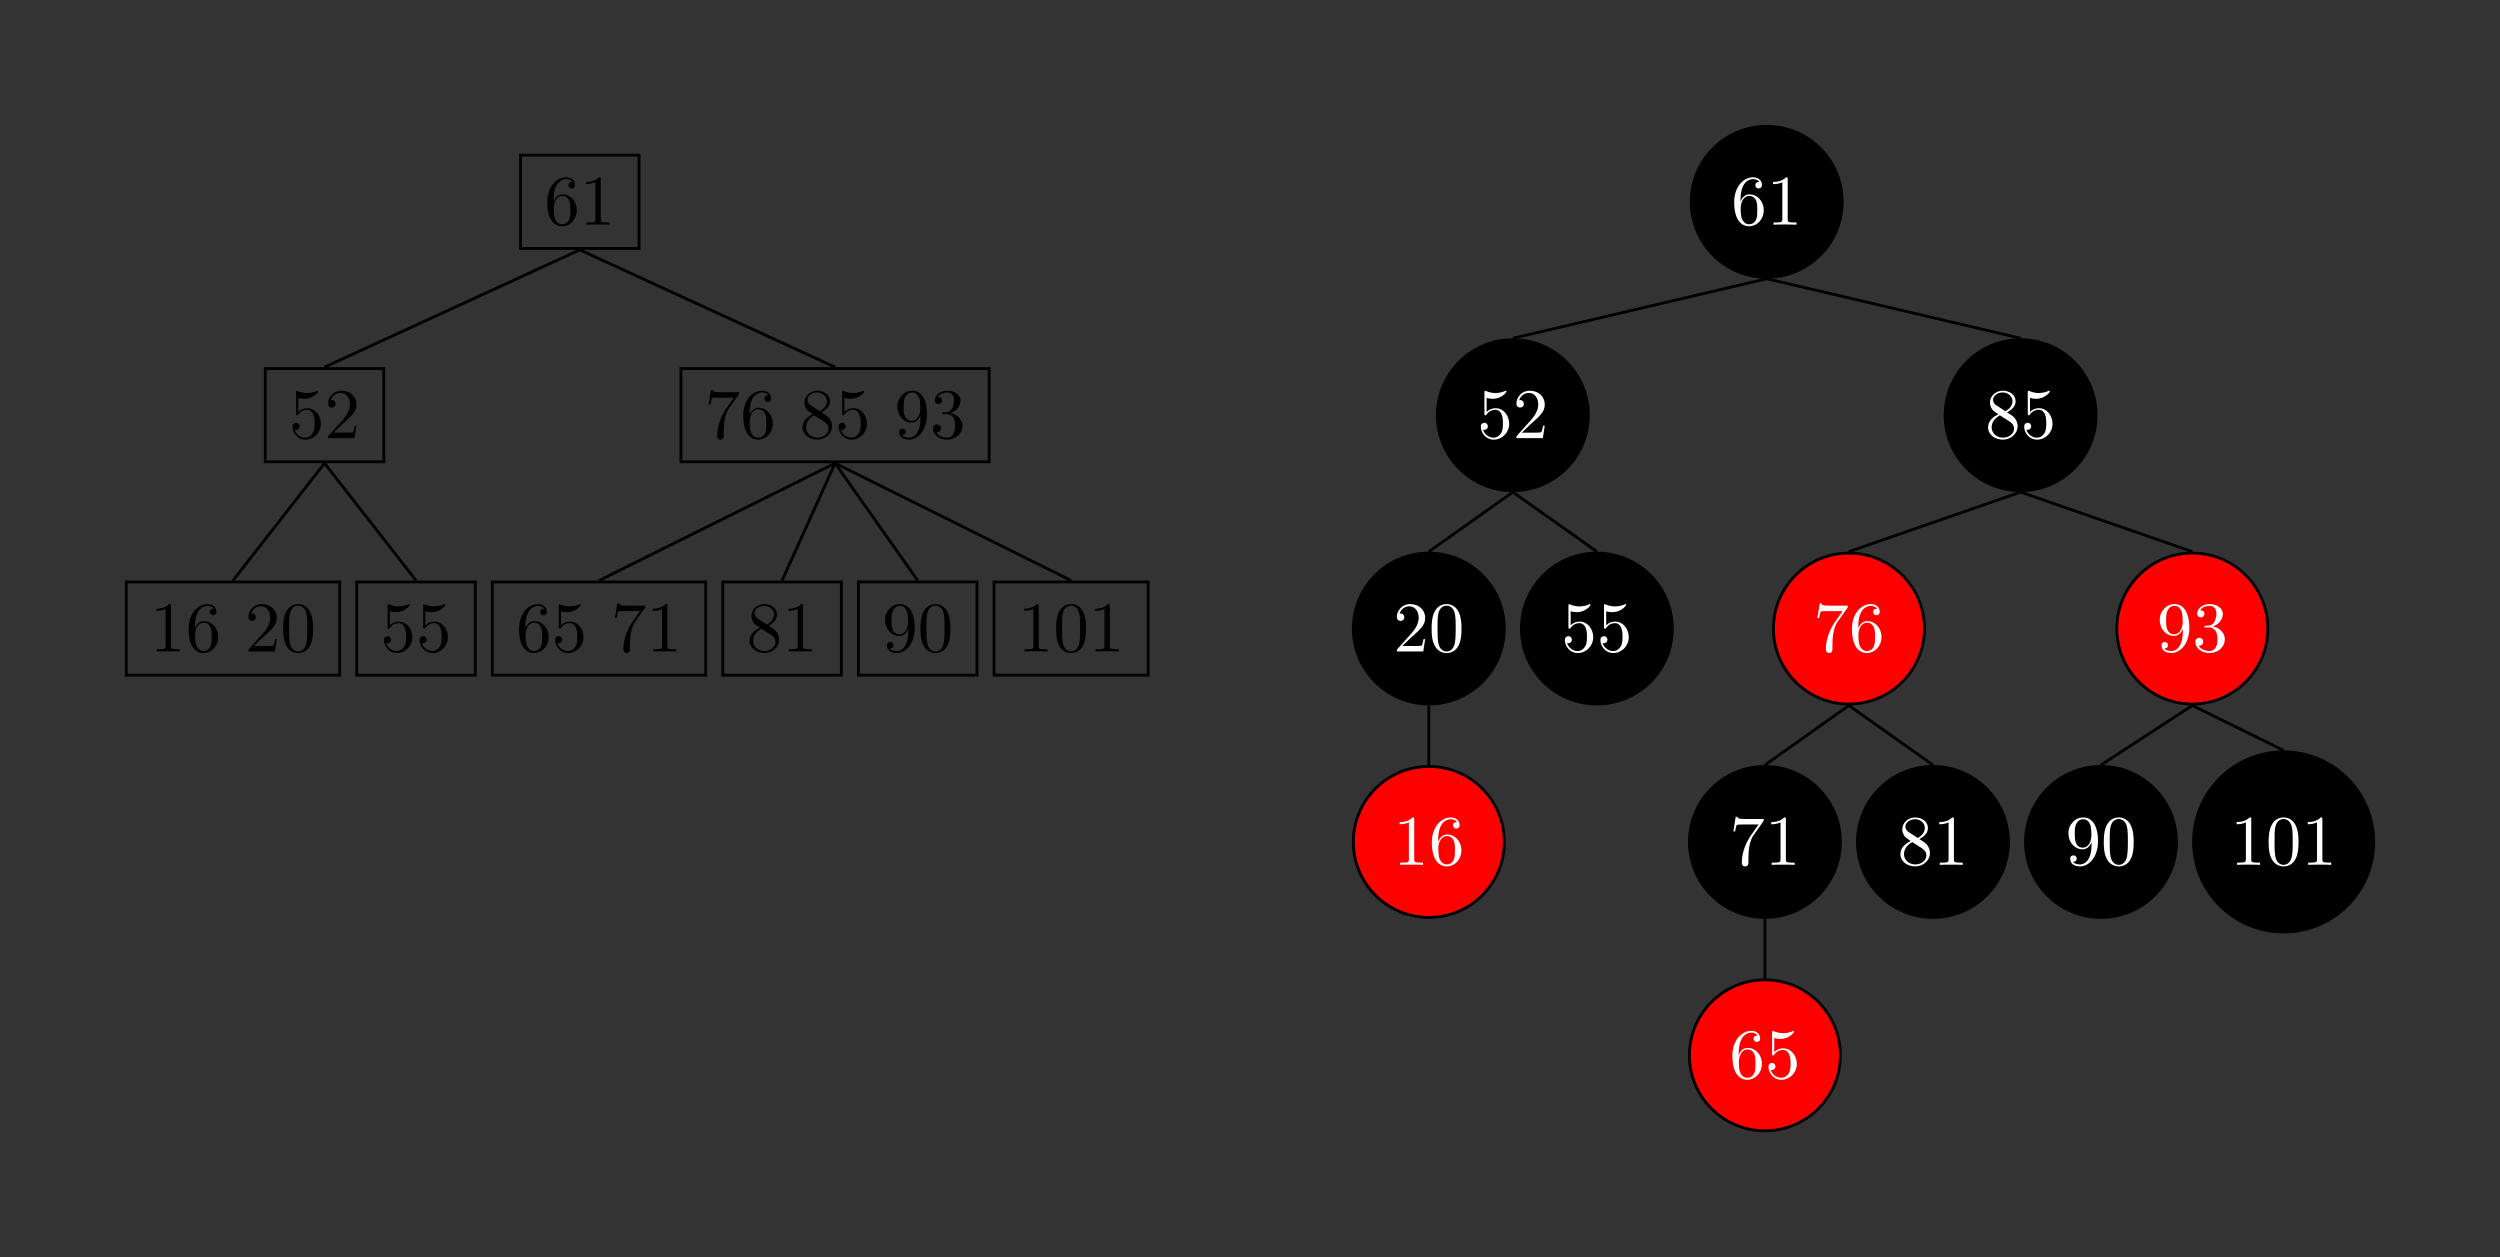 <?xml version="1.0" encoding="UTF-8"?>
<svg xmlns="http://www.w3.org/2000/svg" xmlns:xlink="http://www.w3.org/1999/xlink" width="350.177pt" height="176.084pt" viewBox="0 0 350.177 176.084" version="1.1">
<rect x="0" y="0" width="350.177" height="176.084" fill="#333333" stroke="none"/>
<defs>
<g>
<symbol overflow="visible" id="glyph0-0">
<path style="stroke:none;" d=""/>
</symbol>
<symbol overflow="visible" id="glyph0-1">
<path style="stroke:none;" d="M 1.312 -3.266 L 1.312 -3.516 C 1.312 -6.031 2.547 -6.391 3.062 -6.391 C 3.297 -6.391 3.719 -6.328 3.938 -5.984 C 3.781 -5.984 3.391 -5.984 3.391 -5.547 C 3.391 -5.234 3.625 -5.078 3.844 -5.078 C 4 -5.078 4.312 -5.172 4.312 -5.562 C 4.312 -6.156 3.875 -6.641 3.047 -6.641 C 1.766 -6.641 0.422 -5.359 0.422 -3.156 C 0.422 -0.484 1.578 0.219 2.5 0.219 C 3.609 0.219 4.562 -0.719 4.562 -2.031 C 4.562 -3.297 3.672 -4.25 2.562 -4.25 C 1.891 -4.25 1.516 -3.75 1.312 -3.266 Z M 2.5 -0.062 C 1.875 -0.062 1.578 -0.656 1.516 -0.812 C 1.328 -1.281 1.328 -2.078 1.328 -2.25 C 1.328 -3.031 1.656 -4.031 2.547 -4.031 C 2.719 -4.031 3.172 -4.031 3.484 -3.406 C 3.656 -3.047 3.656 -2.531 3.656 -2.047 C 3.656 -1.562 3.656 -1.062 3.484 -0.703 C 3.188 -0.109 2.734 -0.062 2.5 -0.062 Z M 2.5 -0.062 "/>
</symbol>
<symbol overflow="visible" id="glyph0-2">
<path style="stroke:none;" d="M 2.938 -6.375 C 2.938 -6.625 2.938 -6.641 2.703 -6.641 C 2.078 -6 1.203 -6 0.891 -6 L 0.891 -5.688 C 1.094 -5.688 1.672 -5.688 2.188 -5.953 L 2.188 -0.781 C 2.188 -0.422 2.156 -0.312 1.266 -0.312 L 0.953 -0.312 L 0.953 0 C 1.297 -0.031 2.156 -0.031 2.562 -0.031 C 2.953 -0.031 3.828 -0.031 4.172 0 L 4.172 -0.312 L 3.859 -0.312 C 2.953 -0.312 2.938 -0.422 2.938 -0.781 Z M 2.938 -6.375 "/>
</symbol>
<symbol overflow="visible" id="glyph0-3">
<path style="stroke:none;" d="M 4.75 -6.078 C 4.828 -6.188 4.828 -6.203 4.828 -6.422 L 2.406 -6.422 C 1.203 -6.422 1.172 -6.547 1.141 -6.734 L 0.891 -6.734 L 0.562 -4.688 L 0.812 -4.688 C 0.844 -4.844 0.922 -5.469 1.062 -5.594 C 1.125 -5.656 1.906 -5.656 2.031 -5.656 L 4.094 -5.656 C 3.984 -5.5 3.203 -4.406 2.984 -4.078 C 2.078 -2.734 1.75 -1.344 1.75 -0.328 C 1.75 -0.234 1.75 0.219 2.219 0.219 C 2.672 0.219 2.672 -0.234 2.672 -0.328 L 2.672 -0.844 C 2.672 -1.391 2.703 -1.938 2.781 -2.469 C 2.828 -2.703 2.953 -3.562 3.406 -4.172 Z M 4.75 -6.078 "/>
</symbol>
<symbol overflow="visible" id="glyph0-4">
<path style="stroke:none;" d="M 1.625 -4.562 C 1.172 -4.859 1.125 -5.188 1.125 -5.359 C 1.125 -5.969 1.781 -6.391 2.484 -6.391 C 3.203 -6.391 3.844 -5.875 3.844 -5.156 C 3.844 -4.578 3.453 -4.109 2.859 -3.766 Z M 3.078 -3.609 C 3.797 -3.984 4.281 -4.5 4.281 -5.156 C 4.281 -6.078 3.406 -6.641 2.5 -6.641 C 1.5 -6.641 0.688 -5.906 0.688 -4.969 C 0.688 -4.797 0.703 -4.344 1.125 -3.875 C 1.234 -3.766 1.609 -3.516 1.859 -3.344 C 1.281 -3.047 0.422 -2.5 0.422 -1.5 C 0.422 -0.453 1.438 0.219 2.484 0.219 C 3.609 0.219 4.562 -0.609 4.562 -1.672 C 4.562 -2.031 4.453 -2.484 4.062 -2.906 C 3.875 -3.109 3.719 -3.203 3.078 -3.609 Z M 2.078 -3.188 L 3.312 -2.406 C 3.594 -2.219 4.062 -1.922 4.062 -1.312 C 4.062 -0.578 3.312 -0.062 2.5 -0.062 C 1.641 -0.062 0.922 -0.672 0.922 -1.5 C 0.922 -2.078 1.234 -2.719 2.078 -3.188 Z M 2.078 -3.188 "/>
</symbol>
<symbol overflow="visible" id="glyph0-5">
<path style="stroke:none;" d="M 4.469 -2 C 4.469 -3.188 3.656 -4.188 2.578 -4.188 C 2.109 -4.188 1.672 -4.031 1.312 -3.672 L 1.312 -5.625 C 1.516 -5.562 1.844 -5.5 2.156 -5.5 C 3.391 -5.5 4.094 -6.406 4.094 -6.531 C 4.094 -6.594 4.062 -6.641 3.984 -6.641 C 3.984 -6.641 3.953 -6.641 3.906 -6.609 C 3.703 -6.516 3.219 -6.312 2.547 -6.312 C 2.156 -6.312 1.688 -6.391 1.219 -6.594 C 1.141 -6.625 1.125 -6.625 1.109 -6.625 C 1 -6.625 1 -6.547 1 -6.391 L 1 -3.438 C 1 -3.266 1 -3.188 1.141 -3.188 C 1.219 -3.188 1.234 -3.203 1.281 -3.266 C 1.391 -3.422 1.75 -3.969 2.562 -3.969 C 3.078 -3.969 3.328 -3.516 3.406 -3.328 C 3.562 -2.953 3.594 -2.578 3.594 -2.078 C 3.594 -1.719 3.594 -1.125 3.344 -0.703 C 3.109 -0.312 2.734 -0.062 2.281 -0.062 C 1.562 -0.062 0.984 -0.594 0.812 -1.172 C 0.844 -1.172 0.875 -1.156 0.984 -1.156 C 1.312 -1.156 1.484 -1.406 1.484 -1.641 C 1.484 -1.891 1.312 -2.141 0.984 -2.141 C 0.844 -2.141 0.5 -2.062 0.5 -1.609 C 0.5 -0.75 1.188 0.219 2.297 0.219 C 3.453 0.219 4.469 -0.734 4.469 -2 Z M 4.469 -2 "/>
</symbol>
<symbol overflow="visible" id="glyph0-6">
<path style="stroke:none;" d="M 3.656 -3.172 L 3.656 -2.844 C 3.656 -0.516 2.625 -0.062 2.047 -0.062 C 1.875 -0.062 1.328 -0.078 1.062 -0.422 C 1.5 -0.422 1.578 -0.703 1.578 -0.875 C 1.578 -1.188 1.344 -1.328 1.125 -1.328 C 0.969 -1.328 0.672 -1.25 0.672 -0.859 C 0.672 -0.188 1.203 0.219 2.047 0.219 C 3.344 0.219 4.562 -1.141 4.562 -3.281 C 4.562 -5.969 3.406 -6.641 2.516 -6.641 C 1.969 -6.641 1.484 -6.453 1.062 -6.016 C 0.641 -5.562 0.422 -5.141 0.422 -4.391 C 0.422 -3.156 1.297 -2.172 2.406 -2.172 C 3.016 -2.172 3.422 -2.594 3.656 -3.172 Z M 2.422 -2.406 C 2.266 -2.406 1.797 -2.406 1.5 -3.031 C 1.312 -3.406 1.312 -3.891 1.312 -4.391 C 1.312 -4.922 1.312 -5.391 1.531 -5.766 C 1.797 -6.266 2.172 -6.391 2.516 -6.391 C 2.984 -6.391 3.312 -6.047 3.484 -5.609 C 3.594 -5.281 3.641 -4.656 3.641 -4.203 C 3.641 -3.375 3.297 -2.406 2.422 -2.406 Z M 2.422 -2.406 "/>
</symbol>
<symbol overflow="visible" id="glyph0-7">
<path style="stroke:none;" d="M 2.891 -3.516 C 3.703 -3.781 4.281 -4.469 4.281 -5.266 C 4.281 -6.078 3.406 -6.641 2.453 -6.641 C 1.453 -6.641 0.688 -6.047 0.688 -5.281 C 0.688 -4.953 0.906 -4.766 1.203 -4.766 C 1.5 -4.766 1.703 -4.984 1.703 -5.281 C 1.703 -5.766 1.234 -5.766 1.094 -5.766 C 1.391 -6.266 2.047 -6.391 2.406 -6.391 C 2.828 -6.391 3.375 -6.172 3.375 -5.281 C 3.375 -5.156 3.344 -4.578 3.094 -4.141 C 2.797 -3.656 2.453 -3.625 2.203 -3.625 C 2.125 -3.609 1.891 -3.594 1.812 -3.594 C 1.734 -3.578 1.672 -3.562 1.672 -3.469 C 1.672 -3.359 1.734 -3.359 1.906 -3.359 L 2.344 -3.359 C 3.156 -3.359 3.531 -2.688 3.531 -1.703 C 3.531 -0.344 2.844 -0.062 2.406 -0.062 C 1.969 -0.062 1.219 -0.234 0.875 -0.812 C 1.219 -0.766 1.531 -0.984 1.531 -1.359 C 1.531 -1.719 1.266 -1.922 0.984 -1.922 C 0.734 -1.922 0.422 -1.781 0.422 -1.344 C 0.422 -0.438 1.344 0.219 2.438 0.219 C 3.656 0.219 4.562 -0.688 4.562 -1.703 C 4.562 -2.516 3.922 -3.297 2.891 -3.516 Z M 2.891 -3.516 "/>
</symbol>
<symbol overflow="visible" id="glyph0-8">
<path style="stroke:none;" d="M 4.578 -3.188 C 4.578 -3.984 4.531 -4.781 4.188 -5.516 C 3.734 -6.484 2.906 -6.641 2.5 -6.641 C 1.891 -6.641 1.172 -6.375 0.75 -5.453 C 0.438 -4.766 0.391 -3.984 0.391 -3.188 C 0.391 -2.438 0.422 -1.547 0.844 -0.781 C 1.266 0.016 2 0.219 2.484 0.219 C 3.016 0.219 3.781 0.016 4.219 -0.938 C 4.531 -1.625 4.578 -2.406 4.578 -3.188 Z M 2.484 0 C 2.094 0 1.5 -0.25 1.328 -1.203 C 1.219 -1.797 1.219 -2.719 1.219 -3.312 C 1.219 -3.953 1.219 -4.609 1.297 -5.141 C 1.484 -6.328 2.234 -6.422 2.484 -6.422 C 2.812 -6.422 3.469 -6.234 3.656 -5.25 C 3.766 -4.688 3.766 -3.938 3.766 -3.312 C 3.766 -2.562 3.766 -1.891 3.656 -1.25 C 3.5 -0.297 2.938 0 2.484 0 Z M 2.484 0 "/>
</symbol>
<symbol overflow="visible" id="glyph0-9">
<path style="stroke:none;" d="M 1.266 -0.766 L 2.328 -1.797 C 3.875 -3.172 4.469 -3.703 4.469 -4.703 C 4.469 -5.844 3.578 -6.641 2.359 -6.641 C 1.234 -6.641 0.5 -5.719 0.5 -4.828 C 0.5 -4.281 1 -4.281 1.031 -4.281 C 1.203 -4.281 1.547 -4.391 1.547 -4.812 C 1.547 -5.062 1.359 -5.328 1.016 -5.328 C 0.938 -5.328 0.922 -5.328 0.891 -5.312 C 1.109 -5.969 1.656 -6.328 2.234 -6.328 C 3.141 -6.328 3.562 -5.516 3.562 -4.703 C 3.562 -3.906 3.078 -3.125 2.516 -2.5 L 0.609 -0.375 C 0.5 -0.266 0.5 -0.234 0.5 0 L 4.203 0 L 4.469 -1.734 L 4.234 -1.734 C 4.172 -1.438 4.109 -1 4 -0.844 C 3.938 -0.766 3.281 -0.766 3.062 -0.766 Z M 1.266 -0.766 "/>
</symbol>
</g>
</defs>
<g id="surface1">
<path style="fill:none;stroke-width:0.399;stroke-linecap:butt;stroke-linejoin:miter;stroke:rgb(0%,0%,0%);stroke-opacity:1;stroke-miterlimit:10;" d="M -8.301 -6.531 L 8.301 -6.531 L 8.301 6.532 L -8.301 6.532 Z M -8.301 -6.531 " transform="matrix(1,0,0,-1,81.211,28.266)"/>
<g style="fill:rgb(0%,0%,0%);fill-opacity:1;">
  <use xlink:href="#glyph0-1" x="76.23" y="31.476"/>
  <use xlink:href="#glyph0-2" x="81.211" y="31.476"/>
</g>
<path style="fill:none;stroke-width:0.399;stroke-linecap:butt;stroke-linejoin:miter;stroke:rgb(0%,0%,0%);stroke-opacity:1;stroke-miterlimit:10;" d="M -21.585 -6.53 L 21.587 -6.53 L 21.587 6.529 L -21.585 6.529 Z M -21.585 -6.53 " transform="matrix(1,0,0,-1,116.968,58.154)"/>
<g style="fill:rgb(0%,0%,0%);fill-opacity:1;">
  <use xlink:href="#glyph0-3" x="98.703" y="61.364"/>
  <use xlink:href="#glyph0-1" x="103.684" y="61.364"/>
</g>
<g style="fill:rgb(0%,0%,0%);fill-opacity:1;">
  <use xlink:href="#glyph0-4" x="111.983" y="61.364"/>
  <use xlink:href="#glyph0-5" x="116.964" y="61.364"/>
</g>
<g style="fill:rgb(0%,0%,0%);fill-opacity:1;">
  <use xlink:href="#glyph0-6" x="125.273" y="61.364"/>
  <use xlink:href="#glyph0-7" x="130.255" y="61.364"/>
</g>
<path style="fill:none;stroke-width:0.399;stroke-linecap:butt;stroke-linejoin:miter;stroke:rgb(0%,0%,0%);stroke-opacity:1;stroke-miterlimit:10;" d="M -10.792 -6.532 L 10.794 -6.532 L 10.794 6.53 L -10.792 6.53 Z M -10.792 -6.532 " transform="matrix(1,0,0,-1,150.026,88.042)"/>
<g style="fill:rgb(0%,0%,0%);fill-opacity:1;">
  <use xlink:href="#glyph0-2" x="142.554" y="91.252"/>
  <use xlink:href="#glyph0-8" x="147.535" y="91.252"/>
  <use xlink:href="#glyph0-2" x="152.517" y="91.252"/>
</g>
<path style="fill:none;stroke-width:0.399;stroke-linecap:butt;stroke-linejoin:miter;stroke:rgb(0%,0%,0%);stroke-opacity:1;stroke-miterlimit:10;" d="M -8.303 -6.532 L 8.303 -6.532 L 8.303 6.531 L -8.303 6.531 Z M -8.303 -6.532 " transform="matrix(1,0,0,-1,128.541,88.042)"/>
<g style="fill:rgb(0%,0%,0%);fill-opacity:1;">
  <use xlink:href="#glyph0-6" x="123.56" y="91.252"/>
  <use xlink:href="#glyph0-8" x="128.541" y="91.252"/>
</g>
<path style="fill:none;stroke-width:0.399;stroke-linecap:butt;stroke-linejoin:miter;stroke:rgb(0%,0%,0%);stroke-opacity:1;stroke-miterlimit:10;" d="M -8.304 -6.532 L 8.302 -6.532 L 8.302 6.531 L -8.304 6.531 Z M -8.304 -6.532 " transform="matrix(1,0,0,-1,109.546,88.043)"/>
<g style="fill:rgb(0%,0%,0%);fill-opacity:1;">
  <use xlink:href="#glyph0-4" x="104.565" y="91.253"/>
  <use xlink:href="#glyph0-2" x="109.546" y="91.253"/>
</g>
<path style="fill:none;stroke-width:0.399;stroke-linecap:butt;stroke-linejoin:miter;stroke:rgb(0%,0%,0%);stroke-opacity:1;stroke-miterlimit:10;" d="M -14.944 -6.531 L 14.943 -6.531 L 14.943 6.531 L -14.944 6.531 Z M -14.944 -6.531 " transform="matrix(1,0,0,-1,83.909,88.043)"/>
<g style="fill:rgb(0%,0%,0%);fill-opacity:1;">
  <use xlink:href="#glyph0-1" x="72.286" y="91.253"/>
  <use xlink:href="#glyph0-5" x="77.267" y="91.253"/>
</g>
<g style="fill:rgb(0%,0%,0%);fill-opacity:1;">
  <use xlink:href="#glyph0-3" x="85.566" y="91.253"/>
  <use xlink:href="#glyph0-2" x="90.547" y="91.253"/>
</g>
<path style="fill:none;stroke-width:0.399;stroke-linecap:butt;stroke-linejoin:miter;stroke:rgb(0%,0%,0%);stroke-opacity:1;stroke-miterlimit:10;" d="M 0.001 -6.729 L -33.058 -23.159 " transform="matrix(1,0,0,-1,116.968,58.154)"/>
<path style="fill:none;stroke-width:0.399;stroke-linecap:butt;stroke-linejoin:miter;stroke:rgb(0%,0%,0%);stroke-opacity:1;stroke-miterlimit:10;" d="M 0.001 -6.729 L -7.421 -23.159 " transform="matrix(1,0,0,-1,116.968,58.154)"/>
<path style="fill:none;stroke-width:0.399;stroke-linecap:butt;stroke-linejoin:miter;stroke:rgb(0%,0%,0%);stroke-opacity:1;stroke-miterlimit:10;" d="M 0.001 -6.729 L 11.575 -23.159 " transform="matrix(1,0,0,-1,116.968,58.154)"/>
<path style="fill:none;stroke-width:0.399;stroke-linecap:butt;stroke-linejoin:miter;stroke:rgb(0%,0%,0%);stroke-opacity:1;stroke-miterlimit:10;" d="M 0.001 -6.729 L 33.059 -23.159 " transform="matrix(1,0,0,-1,116.968,58.154)"/>
<path style="fill:none;stroke-width:0.399;stroke-linecap:butt;stroke-linejoin:miter;stroke:rgb(0%,0%,0%);stroke-opacity:1;stroke-miterlimit:10;" d="M -8.302 -6.529 L 8.303 -6.529 L 8.303 6.53 L -8.302 6.53 Z M -8.302 -6.529 " transform="matrix(1,0,0,-1,45.455,58.155)"/>
<g style="fill:rgb(0%,0%,0%);fill-opacity:1;">
  <use xlink:href="#glyph0-5" x="40.474" y="61.365"/>
  <use xlink:href="#glyph0-9" x="45.455" y="61.365"/>
</g>
<path style="fill:none;stroke-width:0.399;stroke-linecap:butt;stroke-linejoin:miter;stroke:rgb(0%,0%,0%);stroke-opacity:1;stroke-miterlimit:10;" d="M -8.304 -6.532 L 8.302 -6.532 L 8.302 6.531 L -8.304 6.531 Z M -8.304 -6.532 " transform="matrix(1,0,0,-1,58.273,88.043)"/>
<g style="fill:rgb(0%,0%,0%);fill-opacity:1;">
  <use xlink:href="#glyph0-5" x="53.292" y="91.253"/>
  <use xlink:href="#glyph0-5" x="58.273" y="91.253"/>
</g>
<path style="fill:none;stroke-width:0.399;stroke-linecap:butt;stroke-linejoin:miter;stroke:rgb(0%,0%,0%);stroke-opacity:1;stroke-miterlimit:10;" d="M -14.945 -6.531 L 14.946 -6.531 L 14.946 6.531 L -14.945 6.531 Z M -14.945 -6.531 " transform="matrix(1,0,0,-1,32.636,88.043)"/>
<g style="fill:rgb(0%,0%,0%);fill-opacity:1;">
  <use xlink:href="#glyph0-2" x="21.013" y="91.253"/>
  <use xlink:href="#glyph0-1" x="25.995" y="91.253"/>
</g>
<g style="fill:rgb(0%,0%,0%);fill-opacity:1;">
  <use xlink:href="#glyph0-9" x="34.294" y="91.253"/>
  <use xlink:href="#glyph0-8" x="39.275" y="91.253"/>
</g>
<path style="fill:none;stroke-width:0.399;stroke-linecap:butt;stroke-linejoin:miter;stroke:rgb(0%,0%,0%);stroke-opacity:1;stroke-miterlimit:10;" d="M -0.001 -6.728 L -12.818 -23.158 " transform="matrix(1,0,0,-1,45.455,58.155)"/>
<path style="fill:none;stroke-width:0.399;stroke-linecap:butt;stroke-linejoin:miter;stroke:rgb(0%,0%,0%);stroke-opacity:1;stroke-miterlimit:10;" d="M -0.001 -6.728 L 12.819 -23.158 " transform="matrix(1,0,0,-1,45.455,58.155)"/>
<path style="fill:none;stroke-width:0.399;stroke-linecap:butt;stroke-linejoin:miter;stroke:rgb(0%,0%,0%);stroke-opacity:1;stroke-miterlimit:10;" d="M -0 -6.73 L -35.758 -23.16 " transform="matrix(1,0,0,-1,81.211,28.266)"/>
<path style="fill:none;stroke-width:0.399;stroke-linecap:butt;stroke-linejoin:miter;stroke:rgb(0%,0%,0%);stroke-opacity:1;stroke-miterlimit:10;" d="M -0 -6.73 L 35.758 -23.16 " transform="matrix(1,0,0,-1,81.211,28.266)"/>
<path style="fill-rule:nonzero;fill:rgb(0%,0%,0%);fill-opacity:1;stroke-width:0.399;stroke-linecap:butt;stroke-linejoin:miter;stroke:rgb(0%,0%,0%);stroke-opacity:1;stroke-miterlimit:10;" d="M 10.572 0 C 10.572 5.84 5.842 10.575 0.002 10.575 C -5.838 10.575 -10.572 5.84 -10.572 0 C -10.572 -5.839 -5.838 -10.574 0.002 -10.574 C 5.842 -10.574 10.572 -5.839 10.572 0 Z M 10.572 0 " transform="matrix(1,0,0,-1,247.467,28.266)"/>
<g style="fill:rgb(100%,100%,100%);fill-opacity:1;">
  <use xlink:href="#glyph0-1" x="242.486" y="31.476"/>
  <use xlink:href="#glyph0-2" x="247.467" y="31.476"/>
</g>
<path style="fill-rule:nonzero;fill:rgb(0%,0%,0%);fill-opacity:1;stroke-width:0.399;stroke-linecap:butt;stroke-linejoin:miter;stroke:rgb(0%,0%,0%);stroke-opacity:1;stroke-miterlimit:10;" d="M 10.573 0.002 C 10.573 5.841 5.838 10.572 -0.002 10.572 C -5.841 10.572 -10.572 5.841 -10.572 0.002 C -10.572 -5.838 -5.841 -10.573 -0.002 -10.573 C 5.838 -10.573 10.573 -5.838 10.573 0.002 Z M 10.573 0.002 " transform="matrix(1,0,0,-1,283.029,58.154)"/>
<g style="fill:rgb(100%,100%,100%);fill-opacity:1;">
  <use xlink:href="#glyph0-4" x="278.048" y="61.364"/>
  <use xlink:href="#glyph0-5" x="283.029" y="61.364"/>
</g>
<path style="fill-rule:nonzero;fill:rgb(100%,0%,0%);fill-opacity:1;stroke-width:0.399;stroke-linecap:butt;stroke-linejoin:miter;stroke:rgb(0%,0%,0%);stroke-opacity:1;stroke-miterlimit:10;" d="M 10.574 -0.001 C 10.574 5.839 5.84 10.573 0 10.573 C -5.84 10.573 -10.574 5.839 -10.574 -0.001 C -10.574 -5.841 -5.84 -10.575 0 -10.575 C 5.84 -10.575 10.574 -5.841 10.574 -0.001 Z M 10.574 -0.001 " transform="matrix(1,0,0,-1,307.078,88.042)"/>
<g style="fill:rgb(100%,100%,100%);fill-opacity:1;">
  <use xlink:href="#glyph0-6" x="302.096" y="91.252"/>
  <use xlink:href="#glyph0-7" x="307.077" y="91.252"/>
</g>
<path style="fill-rule:nonzero;fill:rgb(0%,0%,0%);fill-opacity:1;stroke-width:0.399;stroke-linecap:butt;stroke-linejoin:miter;stroke:rgb(0%,0%,0%);stroke-opacity:1;stroke-miterlimit:10;" d="M 12.616 0 C 12.616 6.969 6.968 12.617 -0.001 12.617 C -6.97 12.617 -12.614 6.969 -12.614 0 C -12.614 -6.968 -6.97 -12.617 -0.001 -12.617 C 6.968 -12.617 12.616 -6.968 12.616 0 Z M 12.616 0 " transform="matrix(1,0,0,-1,319.868,117.93)"/>
<g style="fill:rgb(100%,100%,100%);fill-opacity:1;">
  <use xlink:href="#glyph0-2" x="312.396" y="121.14"/>
  <use xlink:href="#glyph0-8" x="317.377" y="121.14"/>
  <use xlink:href="#glyph0-2" x="322.359" y="121.14"/>
</g>
<path style="fill-rule:nonzero;fill:rgb(0%,0%,0%);fill-opacity:1;stroke-width:0.399;stroke-linecap:butt;stroke-linejoin:miter;stroke:rgb(0%,0%,0%);stroke-opacity:1;stroke-miterlimit:10;" d="M 10.572 0 C 10.572 5.84 5.838 10.575 0.002 10.575 C -5.838 10.575 -10.572 5.84 -10.572 0 C -10.572 -5.839 -5.838 -10.574 0.002 -10.574 C 5.838 -10.574 10.572 -5.839 10.572 0 Z M 10.572 0 " transform="matrix(1,0,0,-1,294.287,117.93)"/>
<g style="fill:rgb(100%,100%,100%);fill-opacity:1;">
  <use xlink:href="#glyph0-6" x="289.306" y="121.14"/>
  <use xlink:href="#glyph0-8" x="294.288" y="121.14"/>
</g>
<path style="fill:none;stroke-width:0.399;stroke-linecap:butt;stroke-linejoin:miter;stroke:rgb(0%,0%,0%);stroke-opacity:1;stroke-miterlimit:10;" d="M 0 -10.774 L -12.789 -19.114 " transform="matrix(1,0,0,-1,307.078,88.042)"/>
<path style="fill:none;stroke-width:0.399;stroke-linecap:butt;stroke-linejoin:miter;stroke:rgb(0%,0%,0%);stroke-opacity:1;stroke-miterlimit:10;" d="M 0 -10.774 L 12.789 -17.071 " transform="matrix(1,0,0,-1,307.078,88.042)"/>
<path style="fill-rule:nonzero;fill:rgb(100%,0%,0%);fill-opacity:1;stroke-width:0.399;stroke-linecap:butt;stroke-linejoin:miter;stroke:rgb(0%,0%,0%);stroke-opacity:1;stroke-miterlimit:10;" d="M 10.575 0.001 C 10.575 5.841 5.84 10.575 0 10.575 C -5.84 10.575 -10.574 5.841 -10.574 0.001 C -10.574 -5.839 -5.84 -10.574 0 -10.574 C 5.84 -10.574 10.575 -5.839 10.575 0.001 Z M 10.575 0.001 " transform="matrix(1,0,0,-1,258.98,88.044)"/>
<g style="fill:rgb(100%,100%,100%);fill-opacity:1;">
  <use xlink:href="#glyph0-3" x="253.999" y="91.254"/>
  <use xlink:href="#glyph0-1" x="258.98" y="91.254"/>
</g>
<path style="fill-rule:nonzero;fill:rgb(0%,0%,0%);fill-opacity:1;stroke-width:0.399;stroke-linecap:butt;stroke-linejoin:miter;stroke:rgb(0%,0%,0%);stroke-opacity:1;stroke-miterlimit:10;" d="M 10.575 0.001 C 10.575 5.841 5.841 10.575 0.001 10.575 C -5.839 10.575 -10.573 5.841 -10.573 0.001 C -10.573 -5.839 -5.839 -10.573 0.001 -10.573 C 5.841 -10.573 10.575 -5.839 10.575 0.001 Z M 10.575 0.001 " transform="matrix(1,0,0,-1,270.749,117.931)"/>
<g style="fill:rgb(100%,100%,100%);fill-opacity:1;">
  <use xlink:href="#glyph0-4" x="265.768" y="121.142"/>
  <use xlink:href="#glyph0-2" x="270.749" y="121.142"/>
</g>
<path style="fill-rule:nonzero;fill:rgb(0%,0%,0%);fill-opacity:1;stroke-width:0.399;stroke-linecap:butt;stroke-linejoin:miter;stroke:rgb(0%,0%,0%);stroke-opacity:1;stroke-miterlimit:10;" d="M 10.574 -0.002 C 10.574 5.838 5.839 10.573 -0 10.573 C -5.84 10.573 -10.575 5.838 -10.575 -0.002 C -10.575 -5.841 -5.84 -10.572 -0 -10.572 C 5.839 -10.572 10.574 -5.841 10.574 -0.002 Z M 10.574 -0.002 " transform="matrix(1,0,0,-1,247.211,117.932)"/>
<g style="fill:rgb(100%,100%,100%);fill-opacity:1;">
  <use xlink:href="#glyph0-3" x="242.23" y="121.142"/>
  <use xlink:href="#glyph0-2" x="247.212" y="121.142"/>
</g>
<path style="fill-rule:nonzero;fill:rgb(100%,0%,0%);fill-opacity:1;stroke-width:0.399;stroke-linecap:butt;stroke-linejoin:miter;stroke:rgb(0%,0%,0%);stroke-opacity:1;stroke-miterlimit:10;" d="M 10.574 -0 C 10.574 5.84 5.839 10.574 -0 10.574 C -5.84 10.574 -10.575 5.84 -10.575 -0 C -10.575 -5.84 -5.84 -10.574 -0 -10.574 C 5.839 -10.574 10.574 -5.84 10.574 -0 Z M 10.574 -0 " transform="matrix(1,0,0,-1,247.211,147.82)"/>
<g style="fill:rgb(100%,100%,100%);fill-opacity:1;">
  <use xlink:href="#glyph0-1" x="242.23" y="151.03"/>
  <use xlink:href="#glyph0-5" x="247.212" y="151.03"/>
</g>
<path style="fill:none;stroke-width:0.399;stroke-linecap:butt;stroke-linejoin:miter;stroke:rgb(0%,0%,0%);stroke-opacity:1;stroke-miterlimit:10;" d="M -0 -10.771 L -0 -19.115 " transform="matrix(1,0,0,-1,247.211,117.932)"/>
<path style="fill:none;stroke-width:0.399;stroke-linecap:butt;stroke-linejoin:miter;stroke:rgb(0%,0%,0%);stroke-opacity:1;stroke-miterlimit:10;" d="M 0 -10.773 L -11.769 -19.116 " transform="matrix(1,0,0,-1,258.98,88.044)"/>
<path style="fill:none;stroke-width:0.399;stroke-linecap:butt;stroke-linejoin:miter;stroke:rgb(0%,0%,0%);stroke-opacity:1;stroke-miterlimit:10;" d="M 0 -10.773 L 11.77 -19.116 " transform="matrix(1,0,0,-1,258.98,88.044)"/>
<path style="fill:none;stroke-width:0.399;stroke-linecap:butt;stroke-linejoin:miter;stroke:rgb(0%,0%,0%);stroke-opacity:1;stroke-miterlimit:10;" d="M -0.002 -10.772 L -24.049 -19.116 " transform="matrix(1,0,0,-1,283.029,58.154)"/>
<path style="fill:none;stroke-width:0.399;stroke-linecap:butt;stroke-linejoin:miter;stroke:rgb(0%,0%,0%);stroke-opacity:1;stroke-miterlimit:10;" d="M -0.002 -10.772 L 24.049 -19.116 " transform="matrix(1,0,0,-1,283.029,58.154)"/>
<path style="fill-rule:nonzero;fill:rgb(0%,0%,0%);fill-opacity:1;stroke-width:0.399;stroke-linecap:butt;stroke-linejoin:miter;stroke:rgb(0%,0%,0%);stroke-opacity:1;stroke-miterlimit:10;" d="M 10.575 -0.001 C 10.575 5.839 5.841 10.574 0.001 10.574 C -5.839 10.574 -10.573 5.839 -10.573 -0.001 C -10.573 -5.84 -5.839 -10.575 0.001 -10.575 C 5.841 -10.575 10.575 -5.84 10.575 -0.001 Z M 10.575 -0.001 " transform="matrix(1,0,0,-1,211.905,58.156)"/>
<g style="fill:rgb(100%,100%,100%);fill-opacity:1;">
  <use xlink:href="#glyph0-5" x="206.923" y="61.366"/>
  <use xlink:href="#glyph0-9" x="211.904" y="61.366"/>
</g>
<path style="fill-rule:nonzero;fill:rgb(0%,0%,0%);fill-opacity:1;stroke-width:0.399;stroke-linecap:butt;stroke-linejoin:miter;stroke:rgb(0%,0%,0%);stroke-opacity:1;stroke-miterlimit:10;" d="M 10.572 0.001 C 10.572 5.841 5.841 10.575 0.002 10.575 C -5.838 10.575 -10.573 5.841 -10.573 0.001 C -10.573 -5.839 -5.838 -10.574 0.002 -10.574 C 5.841 -10.574 10.572 -5.839 10.572 0.001 Z M 10.572 0.001 " transform="matrix(1,0,0,-1,223.674,88.044)"/>
<g style="fill:rgb(100%,100%,100%);fill-opacity:1;">
  <use xlink:href="#glyph0-5" x="218.692" y="91.254"/>
  <use xlink:href="#glyph0-5" x="223.673" y="91.254"/>
</g>
<path style="fill-rule:nonzero;fill:rgb(0%,0%,0%);fill-opacity:1;stroke-width:0.399;stroke-linecap:butt;stroke-linejoin:miter;stroke:rgb(0%,0%,0%);stroke-opacity:1;stroke-miterlimit:10;" d="M 10.575 0.001 C 10.575 5.841 5.84 10.575 0 10.575 C -5.84 10.575 -10.574 5.841 -10.574 0.001 C -10.574 -5.839 -5.84 -10.573 0 -10.573 C 5.84 -10.573 10.575 -5.839 10.575 0.001 Z M 10.575 0.001 " transform="matrix(1,0,0,-1,200.136,88.044)"/>
<g style="fill:rgb(100%,100%,100%);fill-opacity:1;">
  <use xlink:href="#glyph0-9" x="195.154" y="91.254"/>
  <use xlink:href="#glyph0-8" x="200.136" y="91.254"/>
</g>
<path style="fill-rule:nonzero;fill:rgb(100%,0%,0%);fill-opacity:1;stroke-width:0.399;stroke-linecap:butt;stroke-linejoin:miter;stroke:rgb(0%,0%,0%);stroke-opacity:1;stroke-miterlimit:10;" d="M 10.575 -0.002 C 10.575 5.838 5.84 10.573 0 10.573 C -5.84 10.573 -10.574 5.838 -10.574 -0.002 C -10.574 -5.841 -5.84 -10.572 0 -10.572 C 5.84 -10.572 10.575 -5.841 10.575 -0.002 Z M 10.575 -0.002 " transform="matrix(1,0,0,-1,200.136,117.932)"/>
<g style="fill:rgb(100%,100%,100%);fill-opacity:1;">
  <use xlink:href="#glyph0-2" x="195.154" y="121.142"/>
  <use xlink:href="#glyph0-1" x="200.136" y="121.142"/>
</g>
<path style="fill:none;stroke-width:0.399;stroke-linecap:butt;stroke-linejoin:miter;stroke:rgb(0%,0%,0%);stroke-opacity:1;stroke-miterlimit:10;" d="M 0 -10.772 L 0 -19.116 " transform="matrix(1,0,0,-1,200.136,88.044)"/>
<path style="fill:none;stroke-width:0.399;stroke-linecap:butt;stroke-linejoin:miter;stroke:rgb(0%,0%,0%);stroke-opacity:1;stroke-miterlimit:10;" d="M 0.001 -10.774 L -11.768 -19.114 " transform="matrix(1,0,0,-1,211.905,58.156)"/>
<path style="fill:none;stroke-width:0.399;stroke-linecap:butt;stroke-linejoin:miter;stroke:rgb(0%,0%,0%);stroke-opacity:1;stroke-miterlimit:10;" d="M 0.001 -10.774 L 11.771 -19.114 " transform="matrix(1,0,0,-1,211.905,58.156)"/>
<path style="fill:none;stroke-width:0.399;stroke-linecap:butt;stroke-linejoin:miter;stroke:rgb(0%,0%,0%);stroke-opacity:1;stroke-miterlimit:10;" d="M 0.002 -10.773 L -35.561 -19.117 " transform="matrix(1,0,0,-1,247.467,28.266)"/>
<path style="fill:none;stroke-width:0.399;stroke-linecap:butt;stroke-linejoin:miter;stroke:rgb(0%,0%,0%);stroke-opacity:1;stroke-miterlimit:10;" d="M 0.002 -10.773 L 35.564 -19.117 " transform="matrix(1,0,0,-1,247.467,28.266)"/>
</g>
</svg>
